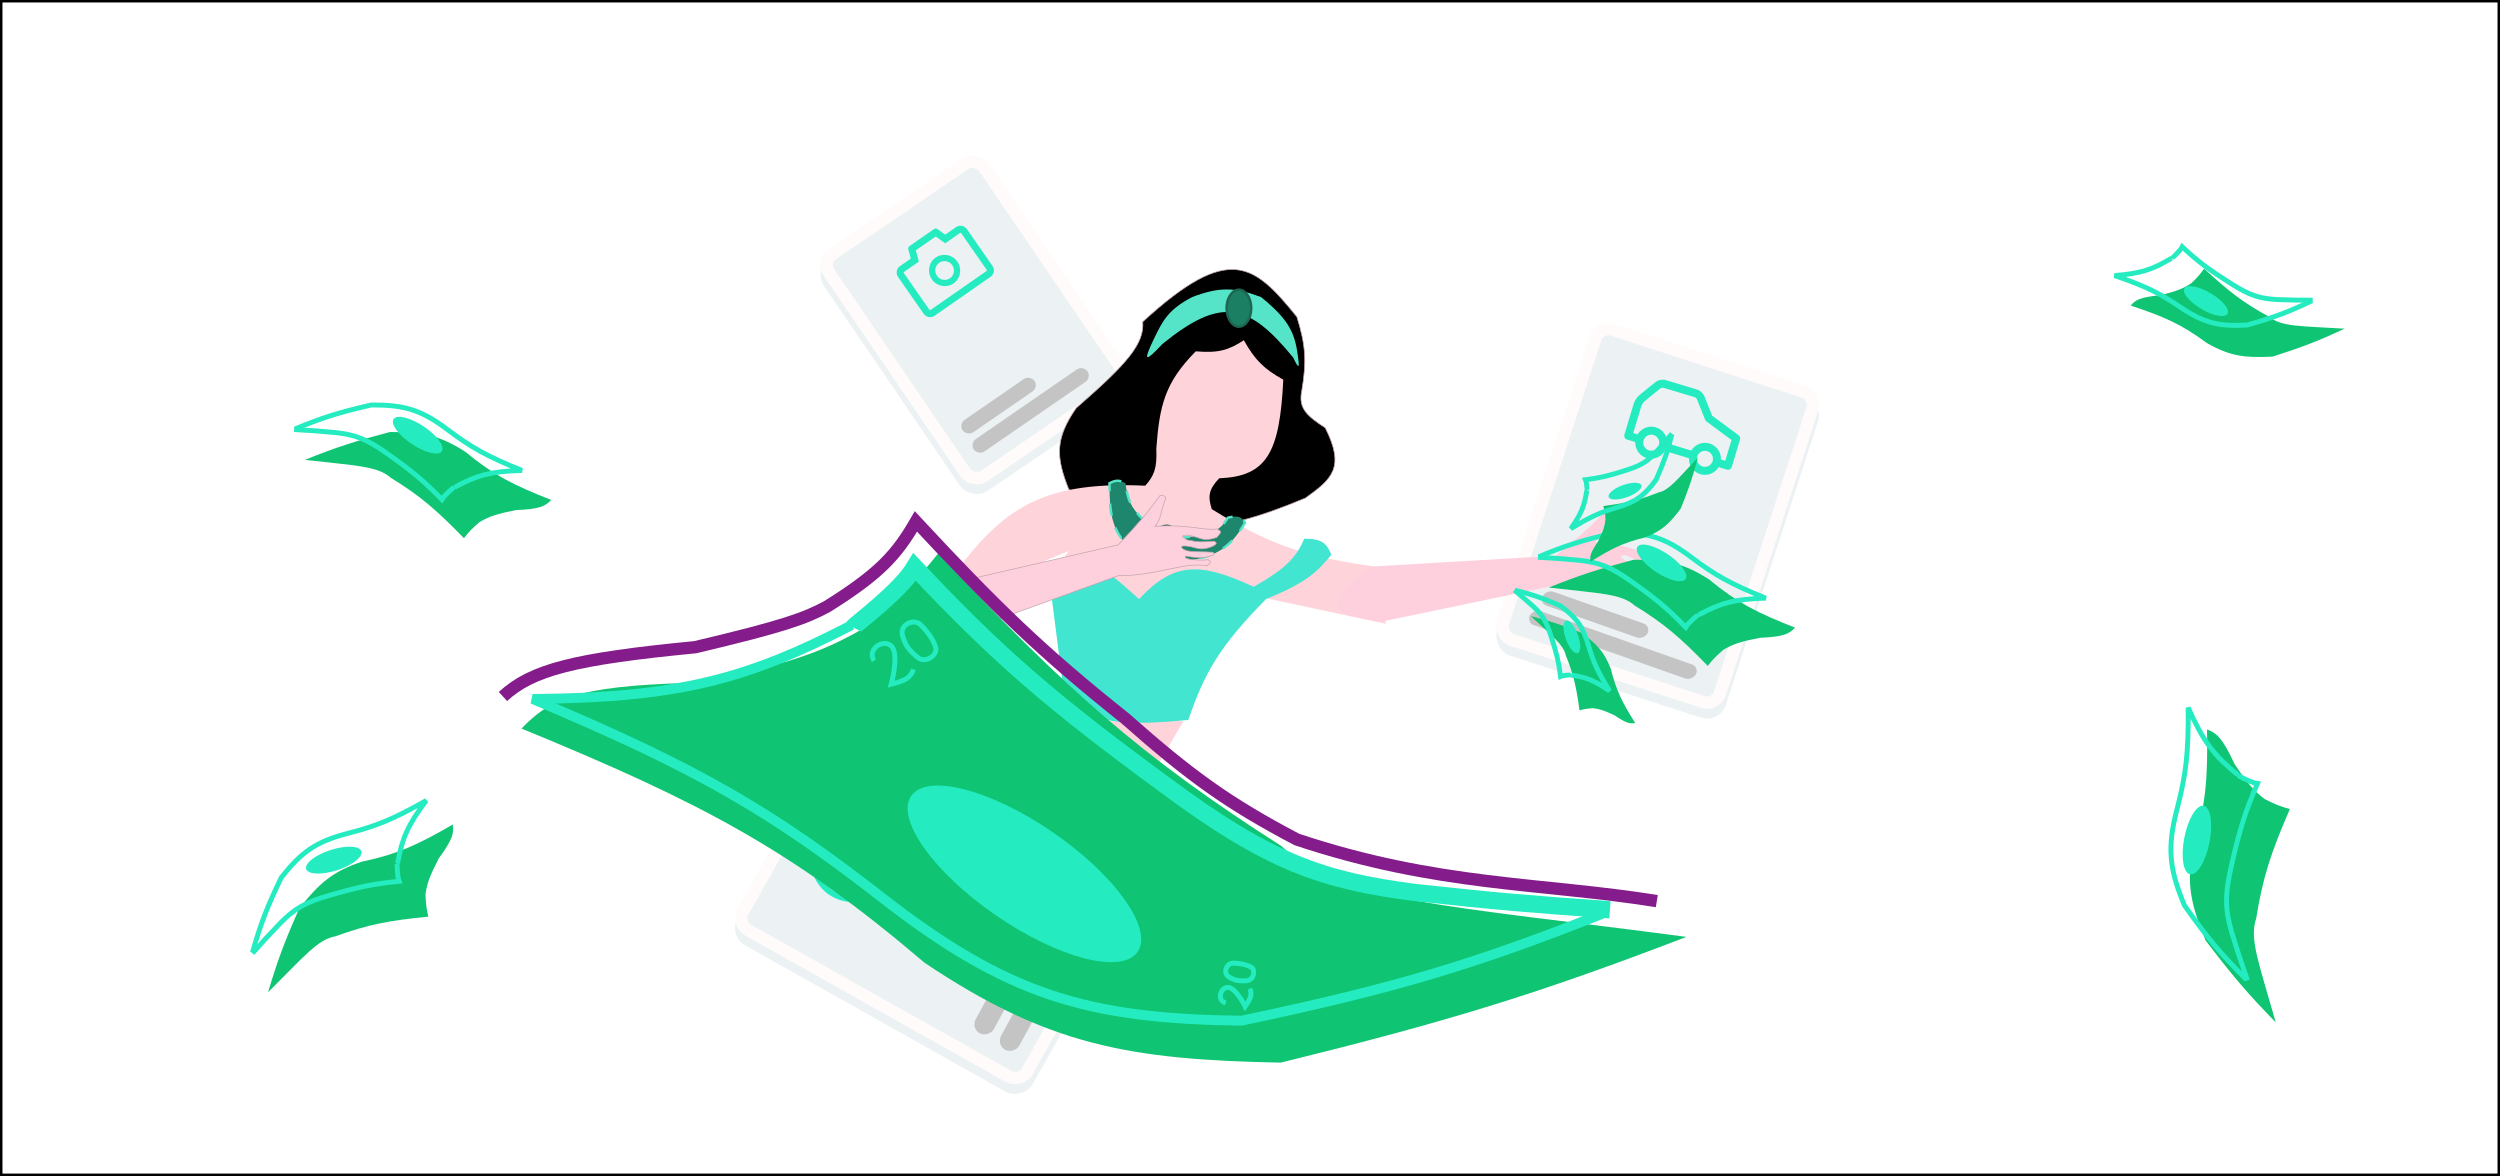 <svg width="100%"  viewBox="0 0 1014 477" fill="none" xmlns="http://www.w3.org/2000/svg">
<g id="Jasmine">
<rect id="Rectangle 3" x="0.5" y="0.5" width="1013" height="476" stroke="black"/>
<g id="CarpetCard3" filter="url(#filter0_d_31_259)">
<g id="Rectangle 6">
<g filter="url(#filter1_i_31_259)">
<rect x="647.19" y="124.893" width="97.526" height="137.259" rx="8" transform="rotate(17.995 647.19 124.893)" fill="#ECF1F4"/>
</g>
<rect x="648.795" y="128.043" width="92.526" height="132.259" rx="5.5" transform="rotate(17.995 648.795 128.043)" stroke="#FFFBFA" stroke-width="5"/>
</g>
<g id="carbon:car" clip-path="url(#clip0_31_259)">
<path id="Vector" d="M705.158 172.529L694.434 164.584L691.309 156.758C691.033 156.092 690.612 155.496 690.077 155.013C689.542 154.53 688.906 154.172 688.215 153.965L675.778 150.218C675.018 149.989 674.213 149.949 673.433 150.102C672.654 150.255 671.924 150.597 671.306 151.097L665.222 156.021C663.955 157.045 663.027 158.428 662.558 159.989L658.859 172.265C658.735 172.677 658.78 173.122 658.983 173.502C659.187 173.881 659.533 174.164 659.946 174.289L663.277 175.292C663.214 176.729 663.631 178.146 664.463 179.319C665.295 180.492 666.494 181.354 667.871 181.769C669.248 182.184 670.724 182.128 672.066 181.61C673.407 181.092 674.538 180.141 675.278 178.908L685.052 181.852C684.988 183.289 685.405 184.706 686.237 185.879C687.069 187.052 688.269 187.914 689.646 188.329C691.023 188.744 692.499 188.688 693.84 188.17C695.182 187.651 696.312 186.701 697.053 185.468L700.384 186.471C700.797 186.596 701.242 186.551 701.621 186.347C702.001 186.143 702.284 185.797 702.408 185.385L705.747 174.303C705.843 173.983 705.838 173.64 705.733 173.323C705.628 173.006 705.427 172.728 705.158 172.529ZM668.809 178.655C668.194 178.47 667.648 178.106 667.239 177.611C666.83 177.115 666.578 176.509 666.514 175.869C666.45 175.23 666.577 174.586 666.878 174.019C667.18 173.452 667.643 172.987 668.21 172.683C668.776 172.379 669.419 172.249 670.059 172.311C670.698 172.373 671.305 172.623 671.803 173.03C672.3 173.436 672.666 173.981 672.853 174.596C673.041 175.21 673.042 175.867 672.857 176.482C672.607 177.306 672.041 177.998 671.282 178.405C670.524 178.813 669.634 178.903 668.809 178.655V178.655ZM690.584 185.215C689.969 185.03 689.422 184.666 689.014 184.17C688.605 183.675 688.353 183.069 688.288 182.429C688.224 181.79 688.351 181.146 688.653 180.579C688.955 180.011 689.418 179.546 689.984 179.243C690.55 178.939 691.194 178.809 691.833 178.871C692.473 178.933 693.08 179.183 693.577 179.589C694.075 179.996 694.44 180.541 694.628 181.156C694.816 181.77 694.817 182.427 694.632 183.042C694.382 183.866 693.816 184.558 693.057 184.966C692.298 185.373 691.409 185.463 690.584 185.215ZM699.766 182.892L697.99 182.357C698.054 180.92 697.637 179.503 696.805 178.33C695.973 177.157 694.773 176.295 693.396 175.88C692.019 175.465 690.543 175.521 689.202 176.04C687.86 176.558 686.73 177.509 685.989 178.742L676.215 175.797C676.279 174.36 675.862 172.943 675.03 171.77C674.198 170.597 672.999 169.735 671.622 169.32C670.245 168.905 668.769 168.961 667.427 169.48C666.085 169.998 664.955 170.949 664.215 172.182L662.438 171.647L665.668 160.926C665.95 159.989 666.508 159.159 667.268 158.544L673.35 153.623C673.556 153.456 673.799 153.342 674.059 153.291C674.319 153.239 674.588 153.252 674.841 153.329L687.278 157.076C687.504 157.143 687.713 157.259 687.89 157.416C688.067 157.573 688.207 157.767 688.3 157.984L691.588 166.217C691.7 166.497 691.887 166.74 692.129 166.92L702.307 174.459L699.766 182.892Z" fill="#24ECC0"/>
</g>
<rect id="Rectangle 11" width="71.485" height="6.327" rx="3.163" transform="matrix(0.943 0.332 -0.472 0.882 621.985 242.88)" fill="#C4C4C4"/>
<rect id="Rectangle 12" width="45.165" height="6.327" rx="3.163" transform="matrix(0.943 0.332 -0.472 0.882 627.18 235)" fill="#C4C4C4"/>
</g>
<g id="CarpetCard1" filter="url(#filter2_d_31_259)">
<g id="Rectangle 4">
<g filter="url(#filter3_i_31_259)">
<rect x="329.736" y="101.451" width="81" height="114" rx="8" transform="rotate(-34.261 329.736 101.451)" fill="#ECF1F4"/>
</g>
<rect x="333.21" y="102.11" width="76" height="109" rx="5.5" transform="rotate(-34.261 333.21 102.11)" stroke="#FFFBFA" stroke-width="5"/>
</g>
<path id="Vector_2" d="M387.768 88.123L383.375 91.18L380.263 88.939C380.049 88.787 379.794 88.703 379.533 88.701C379.273 88.698 379.018 88.776 378.805 88.925L368.895 95.821C368.459 96.124 368.261 96.674 368.405 97.191L369.421 100.89L365.028 103.947C363.6 104.94 363.259 106.916 364.264 108.361L374.64 123.271C375.645 124.716 377.616 125.082 379.044 124.089L401.784 108.265C403.212 107.272 403.553 105.296 402.548 103.851L392.173 88.941C391.167 87.496 389.196 87.13 387.768 88.123ZM400.222 105.47C400.322 105.613 400.288 105.812 400.146 105.911L377.406 121.735C377.264 121.833 377.065 121.797 376.965 121.653L366.59 106.743C366.49 106.599 366.524 106.4 366.666 106.301L372.697 102.105L372.162 100.157L371.441 97.543L379.532 91.913L381.733 93.498L383.373 94.676L389.406 90.478C389.549 90.379 389.747 90.415 389.847 90.559L400.222 105.47ZM379.493 100.482C376.637 102.469 375.954 106.419 377.965 109.31C379.976 112.2 383.918 112.932 386.773 110.945C389.629 108.958 390.313 105.008 388.301 102.117C386.29 99.227 382.348 98.495 379.493 100.482ZM385.317 108.853C383.605 110.044 381.238 109.604 380.032 107.871C378.826 106.138 379.237 103.766 380.949 102.575C382.661 101.383 385.028 101.823 386.234 103.556C387.44 105.289 387.029 107.661 385.317 108.853Z" fill="#24ECC0"/>
<rect id="Rectangle 9" x="393.25" y="175.815" width="55.975" height="6.133" rx="3.067" transform="rotate(-34.562 393.25 175.815)" fill="#C4C4C4"/>
<rect id="Rectangle 10" x="388.718" y="168.03" width="35.366" height="6.133" rx="3.067" transform="rotate(-34.562 388.718 168.03)" fill="#C4C4C4"/>
</g>
<g id="CarpetCard2" filter="url(#filter4_d_31_259)">
<g id="Rectangle 5">
<g filter="url(#filter5_i_31_259)">
<rect x="295.251" y="371.533" width="97.526" height="137.259" rx="8" transform="rotate(-60.678 295.251 371.533)" fill="#ECF1F4"/>
</g>
<rect x="298.655" y="370.578" width="92.526" height="132.259" rx="5.5" transform="rotate(-60.678 298.655 370.578)" stroke="#FFFBFA" stroke-width="5"/>
</g>
<g id="dashicons:money-alt" clip-path="url(#clip1_31_259)">
<path id="Vector_3" d="M344.734 342.534C344.122 343.175 343.324 343.709 342.446 343.95C341.94 344.404 341.274 344.272 340.901 344.059C340.528 343.847 340.074 343.342 340.1 342.862C340.045 342.09 339.991 341.318 340.496 340.864C341.133 339.744 342.224 339.13 343.289 338.995L342.005 336.041C341.127 336.282 340.435 336.63 339.743 336.977C339.051 337.324 338.44 337.965 338.015 338.711L335.402 337.224L334.128 339.464L336.741 340.951C336.396 341.99 336.425 343.242 336.747 344.413C337.255 345.691 338.056 346.888 339.282 347.338C340.402 347.975 341.734 348.239 342.906 347.918C344.37 347.516 345.673 346.528 346.87 345.727C347.375 345.273 348.173 344.739 348.865 344.391C349.451 344.231 350.117 344.362 350.677 344.681C351.237 345 351.69 345.505 352.038 346.197C352.279 347.075 352.041 347.928 351.722 348.488C351.297 349.234 350.58 350.061 349.701 350.302C349.009 350.65 348.131 350.891 347.359 350.946L348.35 353.98C349.415 353.845 350.293 353.604 351.278 353.176C352.369 352.562 353.566 351.76 354.203 350.641L356.629 352.021L357.797 349.968L354.998 348.375C355.449 347.149 355.42 345.898 355.098 344.726C354.696 343.262 353.521 341.853 352.215 341.109C351.095 340.472 349.576 340.102 348.299 340.61C346.835 341.013 345.744 341.627 344.734 342.534V342.534ZM331.033 336.22C326.36 344.432 329.255 354.973 337.467 359.646C345.678 364.319 356.22 361.424 360.893 353.212C365.565 345.001 362.67 334.459 354.459 329.786C346.247 325.113 335.705 328.009 331.033 336.22ZM358.84 352.044C354.804 359.136 345.727 361.629 338.635 357.593C331.543 353.558 329.05 344.48 333.085 337.388C337.121 330.297 346.199 327.803 353.29 331.839C360.382 335.875 362.875 344.952 358.84 352.044V352.044Z" fill="#24ECC0"/>
</g>
<rect id="Rectangle 7" x="404.04" y="419.795" width="76.398" height="8.371" rx="4.186" transform="rotate(-61.403 404.04 419.795)" fill="#C4C4C4"/>
<rect id="Rectangle 8" x="393.723" y="413.107" width="48.269" height="8.371" rx="4.186" transform="rotate(-61.403 393.723 413.107)" fill="#C4C4C4"/>
</g>
<g id="Note2">
<g id="Vector 34" filter="url(#filter6_d_31_259)">
<path d="M897.333 297.863C892.34 287.103 890.05 285.341 886.164 283.854C886.516 303.745 885.75 314.43 880.46 331.59C877.684 346.66 879.63 354.886 885.563 369.4C896.316 383.578 902.541 390.894 914.04 402.661C907.186 378.408 903.259 368.848 906.105 360.535C908.849 343.586 912.11 333.828 919.763 316.151C915.919 315.116 913.679 314.197 909.571 312.104C905.206 308.847 902.536 305.732 897.333 297.863Z" fill="#0FC473"/>
</g>
<path id="Vector 35" d="M907.39 314.429C907.674 314.445 912.678 317.393 915.628 317.797C910.588 329.376 908.398 336.566 905.261 350.238C902.124 363.436 902.627 369.273 905.266 378.48C907.659 386.286 909.056 390.425 911.59 397.626" stroke="#24ECC0" stroke-width="2"/>
<path id="Vector 36" d="M911.206 397.377C901.117 387.287 895.587 380.806 886.025 367.262C879.929 352.606 878.837 344.065 883.055 327.978C886.553 314.444 887.72 305.737 887.524 287.005C893.571 300.695 898.07 306.463 907.573 314.212" stroke="#24ECC0" stroke-width="2"/>
<ellipse id="Ellipse 2" cx="891.064" cy="340.721" rx="14.175" ry="5.192" transform="rotate(101.202 891.064 340.721)" fill="#24ECC0"/>
</g>
<g id="Note2_2">
<g id="Vector 34_2" filter="url(#filter7_d_31_259)">
<path d="M168.98 336.161C174.772 328.208 175.128 325.839 174.642 322.423C160.36 330.686 152.304 334.432 137.732 337.505C125.687 341.56 120.506 346.283 112.37 356.428C106.418 369.933 103.62 377.393 99.717 390.468C114.543 375.734 119.895 369.038 127.069 367.754C140.463 362.92 148.851 361.356 164.751 359.788C163.953 356.584 163.718 354.59 163.582 350.768C164.186 346.292 165.369 343.102 168.98 336.161Z" fill="#0FC473"/>
</g>
<path id="Vector 35_2" d="M161.017 350.123C161.12 350.336 160.997 355.151 161.892 357.452C151.467 358.46 145.372 359.766 134.195 362.996C123.362 366.035 119.332 368.75 113.718 374.37C109.022 379.248 106.583 381.928 102.382 386.665" stroke="#24ECC0" stroke-width="2"/>
<path id="Vector 36_2" d="M102.408 386.285C105.662 374.908 108.135 368.289 114.106 355.903C122.279 345.581 128.032 341.351 141.396 337.932C152.618 335.02 159.401 332.361 172.904 324.677C165.412 334.573 163.041 340.158 161.249 350.169" stroke="#24ECC0" stroke-width="2"/>
<ellipse id="Ellipse 2_2" cx="135.38" cy="348.87" rx="11.756" ry="4.306" transform="rotate(162.161 135.38 348.87)" fill="#24ECC0"/>
</g>
<g id="Note2_3">
<g id="Vector 34_3" filter="url(#filter8_d_31_259)">
<path d="M200.291 194.894C210.121 194.474 212.197 193.277 214.567 190.769C199.208 184.739 191.26 180.768 179.782 171.279C169.109 164.378 162.188 163.265 149.183 163.216C134.91 166.969 127.33 169.423 114.669 174.511C135.43 176.938 144.002 176.956 149.473 181.77C161.596 189.241 168.043 194.831 179.17 206.295C181.18 203.676 182.594 202.25 185.5 199.764C189.379 197.45 192.611 196.39 200.291 194.894Z" fill="#0FC473"/>
</g>
<path id="Vector 35_3" d="M184.408 197.356C184.306 197.569 180.461 200.471 179.218 202.604C171.938 195.074 167.12 191.118 157.633 184.384C148.51 177.8 143.877 176.337 135.983 175.443C129.242 174.806 125.626 174.566 119.304 174.228" stroke="#24ECC0" stroke-width="2"/>
<path id="Vector 36_3" d="M119.617 174.012C130.546 169.474 137.266 167.288 150.676 164.248C163.841 164.216 170.733 166.083 181.729 174.412C190.996 181.379 197.3 185.031 211.721 190.814C199.312 191.113 193.466 192.735 184.517 197.566" stroke="#24ECC0" stroke-width="2"/>
<ellipse id="Ellipse 2_3" cx="169.425" cy="176.515" rx="11.756" ry="4.306" transform="rotate(-146.35 169.425 176.515)" fill="#24ECC0"/>
</g>
<g id="Note1">
<g id="Vector 34_4" filter="url(#filter9_d_31_259)">
<path d="M867.309 107.732C858.862 108.549 857.13 109.677 855.205 111.947C868.713 116.427 875.742 119.479 886.068 127.119C895.581 132.567 901.594 133.205 912.796 132.643C924.915 128.749 931.329 126.283 941.998 121.314C924.005 120.187 916.621 120.569 911.686 116.677C900.898 110.805 895.086 106.29 884.971 96.932C883.361 99.281 882.209 100.574 879.822 102.85C876.589 105.024 873.854 106.087 867.309 107.732Z" fill="#0FC473"/>
</g>
<path id="Vector 35_4" d="M880.874 104.874C880.953 104.686 884.129 102.008 885.101 100.113C891.72 106.261 896.053 109.444 904.536 114.804C912.699 120.052 916.758 121.097 923.598 121.5C929.433 121.736 932.558 121.775 938.019 121.773" stroke="#24ECC0" stroke-width="2"/>
<path id="Vector 36_4" d="M937.76 121.973C928.558 126.389 922.872 128.584 911.463 131.824C900.125 132.462 894.103 131.174 884.246 124.511C875.942 118.94 870.343 116.087 857.654 111.776C868.328 110.943 873.287 109.274 880.771 104.699" stroke="#24ECC0" stroke-width="2"/>
<ellipse id="Ellipse 2_4" cx="894.746" cy="122.128" rx="10.14" ry="3.714" transform="rotate(30.567 894.746 122.128)" fill="#24ECC0"/>
</g>
<g id="CarpetAndGirl">
<g id="CarpetGirl">
<path id="Vector 40" d="M464.5 319L480 292.5H435L427.5 311L464.5 319Z" fill="#FFD3DA"/>
<path id="Vector 45" d="M436.5 165.5C427.89 178.011 428.243 185.288 433.5 198.5C470.688 218.995 491.737 217.86 529.5 202C540.284 194.274 545.663 189.646 537.5 173.5C529.37 168.319 526.641 165.134 528 158.5C530.008 146.563 529.595 139.981 526 128.5C508.581 106.985 498.585 98.363 463.5 130.5C464.177 139.384 457.334 147.443 436.5 165.5Z" fill="black" stroke="#C5A7B0" stroke-width="0.3"/>
<path id="Vector 42" d="M491.5 206.5C515.421 221.383 530.396 226.071 559 230L562 253L510.5 242C507.514 247.194 505.254 249.379 501 253L426.5 237.5C427.968 232.049 429.393 228.984 433.5 223.5C421.836 228.106 410.666 233.312 386.5 245L383.5 237.5C405.133 207.77 420.013 194.929 464.5 197C468.055 193.018 469.347 190.055 469 182C470.282 164.33 472.539 155.118 485 142.5C494.511 143.307 498.463 141.892 504.5 138C509.174 146.312 512.792 149.665 520.5 154C519.063 183.79 513.782 193.216 494.5 194C490.168 198.598 489.861 201.367 491.5 206.5Z" fill="#FFD3DA"/>
<g id="necklace">
<path id="Vector 47" d="M450 196C452.539 194.682 453.961 194.638 456.5 196C457.376 202.19 458.184 205.609 464 211C467.492 215.751 470.762 217.452 480 218C491.322 217.073 495.006 215.19 498 210C502.282 208.89 503.544 209.659 505 212C498.667 222.647 492.885 226.486 477 228C467.032 227.356 462.805 225.41 456.5 220.5C451.215 214.211 449.982 208.62 450 196Z" fill="#1D866D" stroke="#55E4C8" stroke-dasharray="5 5"/>
<path id="Ellipse 3" d="M477.128 223.332C476.358 225.6 475.034 227.417 473.542 228.531C472.048 229.646 470.431 230.027 469.015 229.546C467.599 229.065 466.549 227.778 466.043 225.984C465.538 224.192 465.595 221.945 466.366 219.677C467.136 217.408 468.459 215.591 469.951 214.477C471.445 213.362 473.062 212.981 474.478 213.462C475.894 213.943 476.944 215.23 477.45 217.024C477.956 218.816 477.898 221.063 477.128 223.332Z" fill="#55E4C8" stroke="#1E6552"/>
</g>
<path id="Vector 41" d="M513.5 243C494.864 261.922 488.584 272.672 482 292C462.177 293.975 451.261 293.738 432.5 288.5L426 238C437.582 221.768 446.251 228.641 462 243C476.012 227.931 486.502 227.811 508.5 238C521.328 230.728 525.758 226.188 529 218.5C536.379 218.488 538.124 220.46 540 225C533.972 232.428 529.382 236.481 513.5 243Z" fill="#42E5D0"/>
<g id="Vector 43" filter="url(#filter10_d_31_259)">
<path d="M453.5 217L388.5 232C370.009 247.526 372.534 251.209 397 250L453.5 229.5C469.004 229.679 480.246 223.765 489.5 225.5C491.358 224.211 491.32 223.691 490 223C487.5 223.5 479 223 481 221.5C484.285 222.351 489.158 222.294 491 221.5C492.462 221.157 492.693 220.828 492 220C488.313 219.668 485 220 482 219.5C479.5 219.083 477.5 217 481.5 217.5C485.5 218 486.865 219.775 492 217.5C493.922 216.485 493.378 216.026 492.5 215.5C486.701 215.961 486.205 215.889 481.5 215C479.388 213.534 478.695 213.325 481.5 213C487.5 214 487.642 215.962 493.5 214C495.476 211.725 495.754 211.668 493.5 210.5C489.5 211.5 482 208.5 468.5 209.5C470.775 206.933 470.86 203.433 472.5 199C473.034 197.467 472.801 196.911 470.5 197C465.122 204.335 461.477 208.686 453.5 217Z" fill="#FECFDD"/>
<path d="M453.5 217L388.5 232C370.009 247.526 372.534 251.209 397 250L453.5 229.5C469.004 229.679 480.246 223.765 489.5 225.5C491.358 224.211 491.32 223.691 490 223C487.5 223.5 479 223 481 221.5C484.285 222.351 489.158 222.294 491 221.5C492.462 221.157 492.693 220.828 492 220C488.313 219.668 485 220 482 219.5C479.5 219.083 477.5 217 481.5 217.5C485.5 218 486.865 219.775 492 217.5C493.922 216.485 493.378 216.026 492.5 215.5C486.701 215.961 486.205 215.889 481.5 215C479.388 213.534 478.695 213.325 481.5 213C487.5 214 487.642 215.962 493.5 214C495.476 211.725 495.754 211.668 493.5 210.5C489.5 211.5 482 208.5 468.5 209.5C470.775 206.933 470.86 203.433 472.5 199C473.034 197.467 472.801 196.911 470.5 197C465.122 204.335 461.477 208.686 453.5 217Z" stroke="#C5A7B0" stroke-width="0.3"/>
</g>
<path id="Vector 44" d="M630.951 225.401L557.5 229.737C537.054 242.579 536.6 249.841 561 252L629.236 237.782C644.57 240.087 656.517 235.771 665.445 238.759C667.462 237.737 667.496 237.216 666.283 236.351C663.738 236.504 655.387 234.842 657.574 233.631C660.711 234.925 665.546 235.536 667.48 235.003C668.975 234.863 669.249 234.569 668.676 233.654C665.069 232.819 661.742 232.694 658.839 231.787C656.42 231.031 654.724 228.693 658.618 229.737C662.512 230.781 663.62 232.727 669.019 231.178C671.062 230.436 670.586 229.907 669.788 229.265C663.981 228.926 663.5 228.787 658.961 227.261C657.07 225.519 656.412 225.217 659.235 225.28C665.042 227.093 664.913 229.057 670.985 227.917C673.254 225.935 673.537 225.916 671.465 224.45C667.366 224.891 660.348 220.891 646.839 220.029C649.444 217.799 650.008 214.344 652.241 210.177C652.98 208.732 652.826 208.15 650.534 207.922C644.201 214.45 639.994 218.26 630.951 225.401Z" fill="#FECFDD"/>
<path id="Vector 46" d="M483.5 120.5C473.836 125.627 471.69 129.872 468 137.5C463.191 147.52 464.956 146.464 471.5 139.5C495.38 120.134 506.406 122.904 524.5 145C526.782 149.791 527.111 149.442 526.5 145C525.309 135.229 522.993 129.823 511.5 120.5C500.567 116.355 494.434 116.363 483.5 120.5Z" fill="#55E4C8"/>
<path id="Ellipse 4" d="M507.5 125C507.5 127.121 506.908 129.019 505.977 130.374C505.045 131.73 503.807 132.5 502.5 132.5C501.193 132.5 499.955 131.73 499.023 130.374C498.092 129.019 497.5 127.121 497.5 125C497.5 122.879 498.092 120.981 499.023 119.626C499.955 118.27 501.193 117.5 502.5 117.5C503.807 117.5 505.045 118.27 505.977 119.626C506.908 120.981 507.5 122.879 507.5 125Z" fill="#1B7F64" stroke="#1E6552"/>
</g>
<g id="Carpet">
<g id="Vector 34_5" filter="url(#filter11_d_31_259)">
<path d="M270.5 265C223.858 266.262 213.925 271.784 202.5 283.5C274.883 313.231 312.276 332.653 366 378.5C416.098 412.013 448.837 417.806 510.5 419C578.461 402.266 614.584 391.188 675 368C576.733 354.954 536.089 354.234 510.5 331C453.57 294.676 423.412 267.69 371.5 212.5C361.774 224.771 354.961 231.427 341 243C322.435 253.687 307.027 258.475 270.5 265Z" fill="#0FC473"/>
</g>
<path id="Vector 37" d="M204 282.5C215.728 271.679 232.748 267.276 282 262.5C318.165 253.947 326.59 250.788 335.5 246C356.834 232.644 363.634 225.072 371.5 211.5C403.789 246.217 422.281 264.192 456.5 291.5C482.817 314.764 497.983 325.748 526 340.5C583.205 359.587 625.5 358 672 365.5" stroke="#841C8C" stroke-width="5"/>
<path id="Vector 35_5" d="M346 254.5C346.5 253.5 364.945 240.025 371 230C404.962 266.245 427.514 285.362 472 318C514.773 349.898 536.636 357.178 574 362C605.92 365.523 623.045 366.928 653 369" stroke="#24ECC0" stroke-width="7"/>
<path id="Vector 36_5" d="M651.5 370C599.34 390.71 567.314 400.578 503.5 414C441.067 413.174 408.524 403.808 357 363.5C313.575 329.773 283.954 311.988 216 283.5C274.863 283.002 302.705 275.743 345.5 253.5" stroke="#24ECC0" stroke-width="4"/>
<path id="Vector 38" d="M354.5 268C351.541 263.413 358.129 258.899 361.5 262C364.871 265.101 361.5 277.5 361.5 277.5C367.594 276.011 369.339 274.713 370.5 271.5M373.5 253.5C370.5 250.5 365 253.5 366 257.5C367 261.5 368.5 263.5 372 266.5C375.5 269.5 380.5 265.5 379.5 262.5C378.5 259.5 376.5 256.5 373.5 253.5Z" stroke="#24ECC0" stroke-width="2"/>
<path id="Vector 39" d="M497.147 406.765C493.542 405.868 494.877 400.532 498.018 400.495C501.16 400.459 505.06 408.214 505.06 408.214C507.516 404.615 507.823 403.151 506.96 401.006M500.323 390.636C497.419 390.548 495.955 394.621 498.286 396.144C500.618 397.667 502.297 397.96 505.459 397.813C508.621 397.666 509.373 393.33 507.496 392.304C505.619 391.279 503.228 390.723 500.323 390.636Z" stroke="#24ECC0" stroke-width="2"/>
<ellipse id="Ellipse 1" cx="415.504" cy="354.438" rx="55.753" ry="20.423" transform="rotate(34.546 415.504 354.438)" fill="#24ECC0"/>
</g>
</g>
<g id="NoteHand1">
<g id="Vector 34_6" filter="url(#filter12_d_31_259)">
<path d="M704.79 246.693C714.62 246.273 716.696 245.076 719.066 242.568C703.707 236.538 695.759 232.567 684.281 223.078C673.608 216.177 666.687 215.064 653.682 215.016C639.409 218.768 631.829 221.222 619.168 226.311C639.929 228.737 648.501 228.755 653.972 233.569C666.095 241.04 672.542 246.63 683.669 258.094C685.679 255.475 687.094 254.05 689.999 251.563C693.878 249.249 697.11 248.189 704.79 246.693Z" fill="#0FC473"/>
</g>
<path id="Vector 35_6" d="M688.907 249.155C688.805 249.368 684.96 252.27 683.717 254.403C676.437 246.874 671.619 242.917 662.132 236.183C653.009 229.599 648.376 228.136 640.482 227.242C633.741 226.605 630.126 226.365 623.803 226.027" stroke="#24ECC0" stroke-width="2"/>
<path id="Vector 36_6" d="M624.116 225.811C635.045 221.273 641.765 219.087 655.175 216.047C668.34 216.015 675.232 217.882 686.228 226.211C695.495 233.178 701.799 236.83 716.22 242.613C703.811 242.912 697.965 244.534 689.016 249.365" stroke="#24ECC0" stroke-width="2"/>
<ellipse id="Ellipse 2_5" cx="673.924" cy="228.314" rx="11.756" ry="4.306" transform="rotate(-146.35 673.924 228.314)" fill="#24ECC0"/>
</g>
<g id="NoteHand2">
<g id="Vector 34_7" filter="url(#filter13_d_31_259)">
<path d="M645.883 278.16C650.769 281.456 652.196 281.618 654.231 281.253C648.975 272.881 646.558 268.139 644.404 259.481C641.716 252.357 638.777 249.357 632.527 244.705C624.312 241.434 619.786 239.919 611.874 237.865C621.015 246.423 625.14 249.482 626.063 253.75C629.247 261.665 630.364 266.653 631.646 276.138C633.547 275.591 634.736 275.408 637.021 275.244C639.714 275.509 641.649 276.148 645.883 278.16Z" fill="#0FC473"/>
</g>
<path id="Vector 35_7" d="M637.352 273.694C637.227 273.76 634.342 273.791 632.983 274.376C632.154 268.157 631.241 264.535 629.065 257.914C627.012 251.494 625.3 249.14 621.814 245.9C618.792 243.193 617.135 241.791 614.208 239.378" stroke="#24ECC0" stroke-width="2"/>
<path id="Vector 36_7" d="M614.436 239.386C621.318 241.088 625.334 242.426 632.879 245.733C639.235 250.404 641.892 253.757 644.227 261.684C646.213 268.339 647.951 272.343 652.843 280.262C646.757 275.99 643.362 274.691 637.33 273.834" stroke="#24ECC0" stroke-width="2"/>
<ellipse id="Ellipse 2_6" cx="637.548" cy="258.318" rx="7.043" ry="2.58" transform="rotate(-109.904 637.548 258.318)" fill="#24ECC0"/>
</g>
<g id="NoteHand3">
<g id="Vector 34_8" filter="url(#filter14_d_31_259)">
<path d="M639.252 207.478C635.942 212.355 635.776 213.781 636.135 215.817C644.522 210.585 649.272 208.182 657.936 206.053C665.068 203.386 668.076 200.455 672.746 194.219C676.042 186.014 677.569 181.493 679.647 173.586C671.062 182.703 667.99 186.818 663.72 187.729C655.796 190.89 650.805 191.993 641.316 193.247C641.857 195.15 642.037 196.339 642.195 198.625C641.922 201.317 641.277 203.25 639.252 207.478Z" fill="#0FC473"/>
</g>
<path id="Vector 35_8" d="M643.743 198.96C643.677 198.835 643.655 195.949 643.074 194.589C649.296 193.779 652.92 192.875 659.548 190.719C665.974 188.685 668.333 186.979 671.583 183.503C674.298 180.489 675.705 178.836 678.127 175.916" stroke="#24ECC0" stroke-width="2"/>
<path id="Vector 36_8" d="M678.119 176.144C676.396 183.021 675.046 187.033 671.717 194.568C667.028 200.911 663.668 203.558 655.734 205.87C649.072 207.836 645.064 209.563 637.13 214.432C641.42 208.358 642.729 204.967 643.604 198.937" stroke="#24ECC0" stroke-width="2"/>
<ellipse id="Ellipse 2_7" cx="659.119" cy="199.201" rx="7.043" ry="2.58" transform="rotate(-19.737 659.119 199.201)" fill="#24ECC0"/>
</g>
</g>
<defs>
<filter id="filter0_d_31_259" x="602.865" y="126.971" width="139.003" height="164.518" filterUnits="userSpaceOnUse" color-interpolation-filters="sRGB">
<feFlood flood-opacity="0" result="BackgroundImageFix"/>
<feColorMatrix in="SourceAlpha" type="matrix" values="0 0 0 0 0 0 0 0 0 0 0 0 0 0 0 0 0 0 127 0" result="hardAlpha"/>
<feOffset dy="4"/>
<feGaussianBlur stdDeviation="2"/>
<feComposite in2="hardAlpha" operator="out"/>
<feColorMatrix type="matrix" values="0 0 0 0 0 0 0 0 0 0 0 0 0 0 0 0 0 0 0.25 0"/>
<feBlend mode="normal" in2="BackgroundImageFix" result="effect1_dropShadow_31_259"/>
<feBlend mode="normal" in="SourceGraphic" in2="effect1_dropShadow_31_259" result="shape"/>
</filter>
<filter id="filter1_i_31_259" x="606.865" y="126.971" width="131.003" height="160.518" filterUnits="userSpaceOnUse" color-interpolation-filters="sRGB">
<feFlood flood-opacity="0" result="BackgroundImageFix"/>
<feBlend mode="normal" in="SourceGraphic" in2="BackgroundImageFix" result="shape"/>
<feColorMatrix in="SourceAlpha" type="matrix" values="0 0 0 0 0 0 0 0 0 0 0 0 0 0 0 0 0 0 127 0" result="hardAlpha"/>
<feOffset dy="4"/>
<feGaussianBlur stdDeviation="2"/>
<feComposite in2="hardAlpha" operator="arithmetic" k2="-1" k3="1"/>
<feColorMatrix type="matrix" values="0 0 0 0 0 0 0 0 0 0 0 0 0 0 0 0 0 0 0.25 0"/>
<feBlend mode="normal" in2="shape" result="effect1_innerShadow_31_259"/>
</filter>
<filter id="filter2_d_31_259" x="328.851" y="58.965" width="132.893" height="141.589" filterUnits="userSpaceOnUse" color-interpolation-filters="sRGB">
<feFlood flood-opacity="0" result="BackgroundImageFix"/>
<feColorMatrix in="SourceAlpha" type="matrix" values="0 0 0 0 0 0 0 0 0 0 0 0 0 0 0 0 0 0 127 0" result="hardAlpha"/>
<feOffset dy="4"/>
<feGaussianBlur stdDeviation="2"/>
<feComposite in2="hardAlpha" operator="out"/>
<feColorMatrix type="matrix" values="0 0 0 0 0 0 0 0 0 0 0 0 0 0 0 0 0 0 0.25 0"/>
<feBlend mode="normal" in2="BackgroundImageFix" result="effect1_dropShadow_31_259"/>
<feBlend mode="normal" in="SourceGraphic" in2="effect1_dropShadow_31_259" result="shape"/>
</filter>
<filter id="filter3_i_31_259" x="332.851" y="58.965" width="124.893" height="137.589" filterUnits="userSpaceOnUse" color-interpolation-filters="sRGB">
<feFlood flood-opacity="0" result="BackgroundImageFix"/>
<feBlend mode="normal" in="SourceGraphic" in2="BackgroundImageFix" result="shape"/>
<feColorMatrix in="SourceAlpha" type="matrix" values="0 0 0 0 0 0 0 0 0 0 0 0 0 0 0 0 0 0 127 0" result="hardAlpha"/>
<feOffset dy="4"/>
<feGaussianBlur stdDeviation="2"/>
<feComposite in2="hardAlpha" operator="arithmetic" k2="-1" k3="1"/>
<feColorMatrix type="matrix" values="0 0 0 0 0 0 0 0 0 0 0 0 0 0 0 0 0 0 0.25 0"/>
<feBlend mode="normal" in2="shape" result="effect1_innerShadow_31_259"/>
</filter>
<filter id="filter4_d_31_259" x="294.143" y="289.393" width="169.652" height="154.467" filterUnits="userSpaceOnUse" color-interpolation-filters="sRGB">
<feFlood flood-opacity="0" result="BackgroundImageFix"/>
<feColorMatrix in="SourceAlpha" type="matrix" values="0 0 0 0 0 0 0 0 0 0 0 0 0 0 0 0 0 0 127 0" result="hardAlpha"/>
<feOffset dy="4"/>
<feGaussianBlur stdDeviation="2"/>
<feComposite in2="hardAlpha" operator="out"/>
<feColorMatrix type="matrix" values="0 0 0 0 0 0 0 0 0 0 0 0 0 0 0 0 0 0 0.25 0"/>
<feBlend mode="normal" in2="BackgroundImageFix" result="effect1_dropShadow_31_259"/>
<feBlend mode="normal" in="SourceGraphic" in2="effect1_dropShadow_31_259" result="shape"/>
</filter>
<filter id="filter5_i_31_259" x="298.143" y="289.393" width="161.652" height="150.467" filterUnits="userSpaceOnUse" color-interpolation-filters="sRGB">
<feFlood flood-opacity="0" result="BackgroundImageFix"/>
<feBlend mode="normal" in="SourceGraphic" in2="BackgroundImageFix" result="shape"/>
<feColorMatrix in="SourceAlpha" type="matrix" values="0 0 0 0 0 0 0 0 0 0 0 0 0 0 0 0 0 0 127 0" result="hardAlpha"/>
<feOffset dy="4"/>
<feGaussianBlur stdDeviation="2"/>
<feComposite in2="hardAlpha" operator="arithmetic" k2="-1" k3="1"/>
<feColorMatrix type="matrix" values="0 0 0 0 0 0 0 0 0 0 0 0 0 0 0 0 0 0 0.25 0"/>
<feBlend mode="normal" in2="shape" result="effect1_innerShadow_31_259"/>
</filter>
<filter id="filter6_d_31_259" x="879.217" y="283.854" width="53.546" height="134.807" filterUnits="userSpaceOnUse" color-interpolation-filters="sRGB">
<feFlood flood-opacity="0" result="BackgroundImageFix"/>
<feColorMatrix in="SourceAlpha" type="matrix" values="0 0 0 0 0 0 0 0 0 0 0 0 0 0 0 0 0 0 127 0" result="hardAlpha"/>
<feOffset dx="9" dy="12"/>
<feGaussianBlur stdDeviation="2"/>
<feComposite in2="hardAlpha" operator="out"/>
<feColorMatrix type="matrix" values="0 0 0 0 0 0 0 0 0 0 0 0 0 0 0 0 0 0 0.25 0"/>
<feBlend mode="normal" in2="BackgroundImageFix" result="effect1_dropShadow_31_259"/>
<feBlend mode="normal" in="SourceGraphic" in2="effect1_dropShadow_31_259" result="shape"/>
</filter>
<filter id="filter7_d_31_259" x="99.717" y="322.423" width="88.079" height="84.045" filterUnits="userSpaceOnUse" color-interpolation-filters="sRGB">
<feFlood flood-opacity="0" result="BackgroundImageFix"/>
<feColorMatrix in="SourceAlpha" type="matrix" values="0 0 0 0 0 0 0 0 0 0 0 0 0 0 0 0 0 0 127 0" result="hardAlpha"/>
<feOffset dx="9" dy="12"/>
<feGaussianBlur stdDeviation="2"/>
<feComposite in2="hardAlpha" operator="out"/>
<feColorMatrix type="matrix" values="0 0 0 0 0 0 0 0 0 0 0 0 0 0 0 0 0 0 0.25 0"/>
<feBlend mode="normal" in2="BackgroundImageFix" result="effect1_dropShadow_31_259"/>
<feBlend mode="normal" in="SourceGraphic" in2="effect1_dropShadow_31_259" result="shape"/>
</filter>
<filter id="filter8_d_31_259" x="114.669" y="163.217" width="112.898" height="59.079" filterUnits="userSpaceOnUse" color-interpolation-filters="sRGB">
<feFlood flood-opacity="0" result="BackgroundImageFix"/>
<feColorMatrix in="SourceAlpha" type="matrix" values="0 0 0 0 0 0 0 0 0 0 0 0 0 0 0 0 0 0 127 0" result="hardAlpha"/>
<feOffset dx="9" dy="12"/>
<feGaussianBlur stdDeviation="2"/>
<feComposite in2="hardAlpha" operator="out"/>
<feColorMatrix type="matrix" values="0 0 0 0 0 0 0 0 0 0 0 0 0 0 0 0 0 0 0.25 0"/>
<feBlend mode="normal" in2="BackgroundImageFix" result="effect1_dropShadow_31_259"/>
<feBlend mode="normal" in="SourceGraphic" in2="effect1_dropShadow_31_259" result="shape"/>
</filter>
<filter id="filter9_d_31_259" x="855.205" y="96.932" width="99.793" height="51.877" filterUnits="userSpaceOnUse" color-interpolation-filters="sRGB">
<feFlood flood-opacity="0" result="BackgroundImageFix"/>
<feColorMatrix in="SourceAlpha" type="matrix" values="0 0 0 0 0 0 0 0 0 0 0 0 0 0 0 0 0 0 127 0" result="hardAlpha"/>
<feOffset dx="9" dy="12"/>
<feGaussianBlur stdDeviation="2"/>
<feComposite in2="hardAlpha" operator="out"/>
<feColorMatrix type="matrix" values="0 0 0 0 0 0 0 0 0 0 0 0 0 0 0 0 0 0 0.25 0"/>
<feBlend mode="normal" in2="BackgroundImageFix" result="effect1_dropShadow_31_259"/>
<feBlend mode="normal" in="SourceGraphic" in2="effect1_dropShadow_31_259" result="shape"/>
</filter>
<filter id="filter10_d_31_259" x="372.226" y="196.841" width="127.012" height="61.521" filterUnits="userSpaceOnUse" color-interpolation-filters="sRGB">
<feFlood flood-opacity="0" result="BackgroundImageFix"/>
<feColorMatrix in="SourceAlpha" type="matrix" values="0 0 0 0 0 0 0 0 0 0 0 0 0 0 0 0 0 0 127 0" result="hardAlpha"/>
<feOffset dy="4"/>
<feGaussianBlur stdDeviation="2"/>
<feComposite in2="hardAlpha" operator="out"/>
<feColorMatrix type="matrix" values="0 0 0 0 0 0 0 0 0 0 0 0 0 0 0 0 0 0 0.25 0"/>
<feBlend mode="normal" in2="BackgroundImageFix" result="effect1_dropShadow_31_259"/>
<feBlend mode="normal" in="SourceGraphic" in2="effect1_dropShadow_31_259" result="shape"/>
</filter>
<filter id="filter11_d_31_259" x="202.5" y="212.5" width="485.5" height="222.5" filterUnits="userSpaceOnUse" color-interpolation-filters="sRGB">
<feFlood flood-opacity="0" result="BackgroundImageFix"/>
<feColorMatrix in="SourceAlpha" type="matrix" values="0 0 0 0 0 0 0 0 0 0 0 0 0 0 0 0 0 0 127 0" result="hardAlpha"/>
<feOffset dx="9" dy="12"/>
<feGaussianBlur stdDeviation="2"/>
<feComposite in2="hardAlpha" operator="out"/>
<feColorMatrix type="matrix" values="0 0 0 0 0 0 0 0 0 0 0 0 0 0 0 0 0 0 0.25 0"/>
<feBlend mode="normal" in2="BackgroundImageFix" result="effect1_dropShadow_31_259"/>
<feBlend mode="normal" in="SourceGraphic" in2="effect1_dropShadow_31_259" result="shape"/>
</filter>
<filter id="filter12_d_31_259" x="619.168" y="215.016" width="112.898" height="59.079" filterUnits="userSpaceOnUse" color-interpolation-filters="sRGB">
<feFlood flood-opacity="0" result="BackgroundImageFix"/>
<feColorMatrix in="SourceAlpha" type="matrix" values="0 0 0 0 0 0 0 0 0 0 0 0 0 0 0 0 0 0 127 0" result="hardAlpha"/>
<feOffset dx="9" dy="12"/>
<feGaussianBlur stdDeviation="2"/>
<feComposite in2="hardAlpha" operator="out"/>
<feColorMatrix type="matrix" values="0 0 0 0 0 0 0 0 0 0 0 0 0 0 0 0 0 0 0.25 0"/>
<feBlend mode="normal" in2="BackgroundImageFix" result="effect1_dropShadow_31_259"/>
<feBlend mode="normal" in="SourceGraphic" in2="effect1_dropShadow_31_259" result="shape"/>
</filter>
<filter id="filter13_d_31_259" x="611.874" y="237.865" width="55.357" height="59.525" filterUnits="userSpaceOnUse" color-interpolation-filters="sRGB">
<feFlood flood-opacity="0" result="BackgroundImageFix"/>
<feColorMatrix in="SourceAlpha" type="matrix" values="0 0 0 0 0 0 0 0 0 0 0 0 0 0 0 0 0 0 127 0" result="hardAlpha"/>
<feOffset dx="9" dy="12"/>
<feGaussianBlur stdDeviation="2"/>
<feComposite in2="hardAlpha" operator="out"/>
<feColorMatrix type="matrix" values="0 0 0 0 0 0 0 0 0 0 0 0 0 0 0 0 0 0 0.25 0"/>
<feBlend mode="normal" in2="BackgroundImageFix" result="effect1_dropShadow_31_259"/>
<feBlend mode="normal" in="SourceGraphic" in2="effect1_dropShadow_31_259" result="shape"/>
</filter>
<filter id="filter14_d_31_259" x="636.002" y="173.586" width="56.644" height="58.231" filterUnits="userSpaceOnUse" color-interpolation-filters="sRGB">
<feFlood flood-opacity="0" result="BackgroundImageFix"/>
<feColorMatrix in="SourceAlpha" type="matrix" values="0 0 0 0 0 0 0 0 0 0 0 0 0 0 0 0 0 0 127 0" result="hardAlpha"/>
<feOffset dx="9" dy="12"/>
<feGaussianBlur stdDeviation="2"/>
<feComposite in2="hardAlpha" operator="out"/>
<feColorMatrix type="matrix" values="0 0 0 0 0 0 0 0 0 0 0 0 0 0 0 0 0 0 0.25 0"/>
<feBlend mode="normal" in2="BackgroundImageFix" result="effect1_dropShadow_31_259"/>
<feBlend mode="normal" in="SourceGraphic" in2="effect1_dropShadow_31_259" result="shape"/>
</filter>
<clipPath id="clip0_31_259">
<rect width="51.98" height="51.98" fill="white" transform="translate(666.994 134) rotate(16.766)"/>
</clipPath>
<clipPath id="clip1_31_259">
<rect width="42.945" height="42.945" fill="white" transform="translate(316.68 352.759) rotate(-60.358)"/>
</clipPath>
</defs>
</svg>
